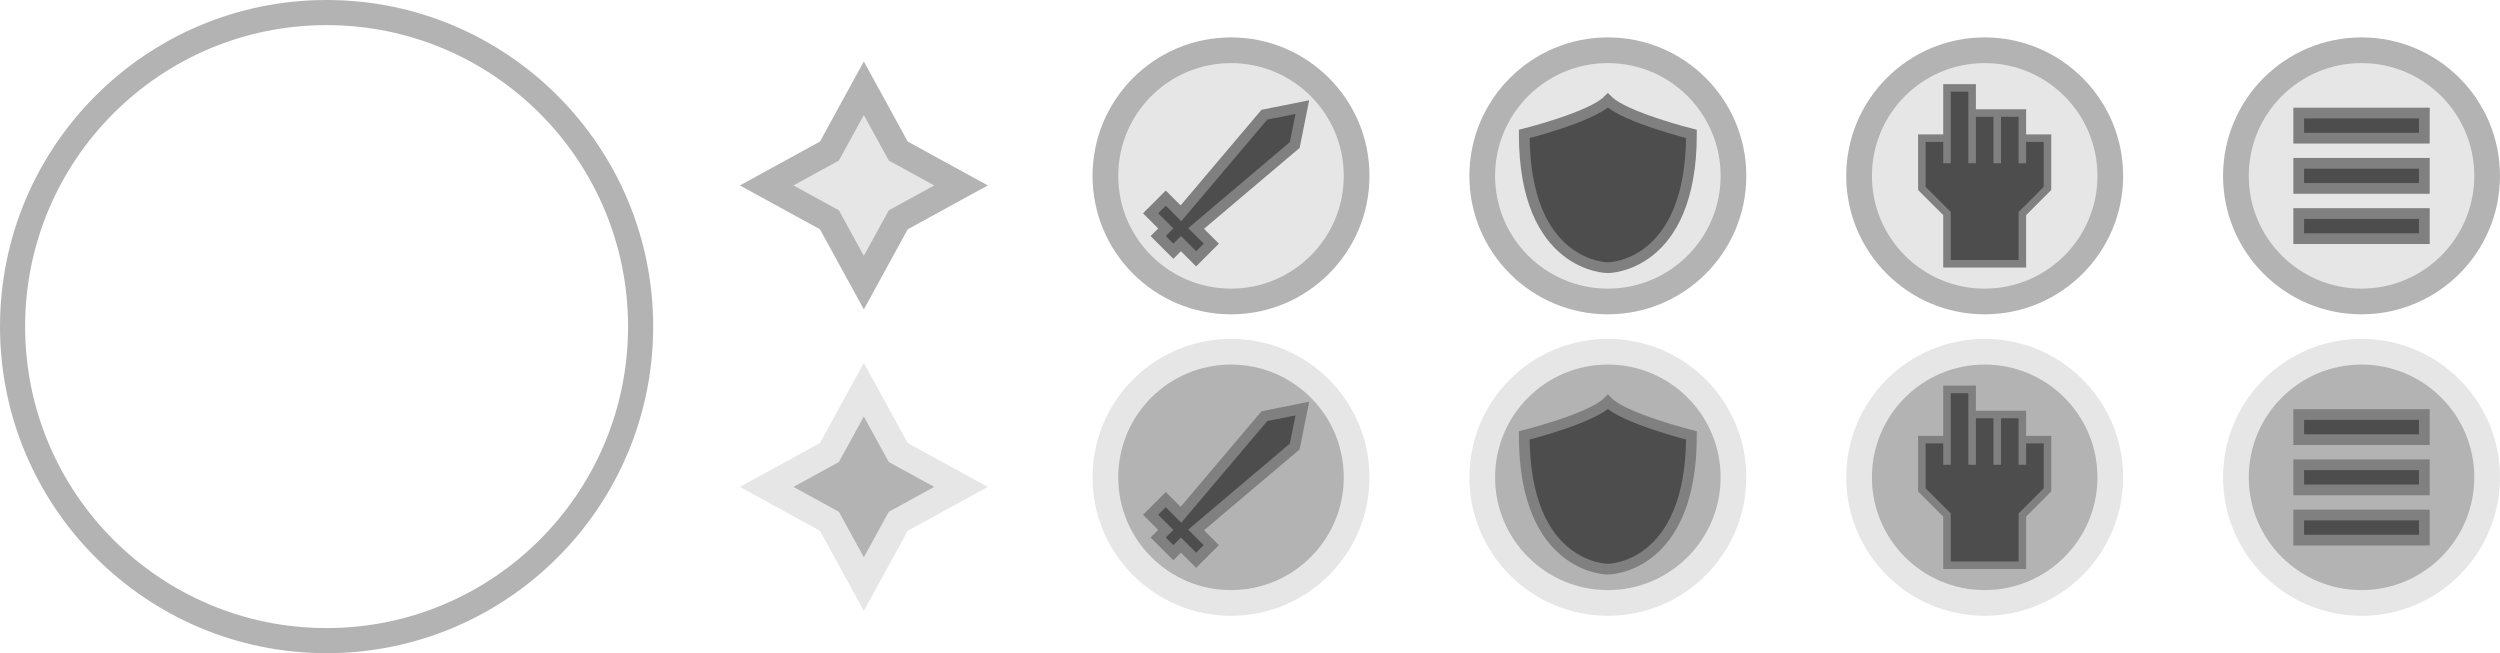<?xml version="1.0" encoding="UTF-8" standalone="no"?>
<!-- Created with Inkscape (http://www.inkscape.org/) -->

<svg
   width="99.512mm"
   height="26mm"
   viewBox="0 0 99.512 26"
   version="1.1"
   id="svg1"
   sodipodi:docname="touch.svg"
   inkscape:version="1.4.2 (ebf0e940d0, 2025-05-08)"
   xmlns:inkscape="http://www.inkscape.org/namespaces/inkscape"
   xmlns:sodipodi="http://sodipodi.sourceforge.net/DTD/sodipodi-0.dtd"
   xmlns="http://www.w3.org/2000/svg"
   xmlns:svg="http://www.w3.org/2000/svg">
  <sodipodi:namedview
     id="namedview1"
     pagecolor="#ffffff"
     bordercolor="#000000"
     borderopacity="0.25"
     inkscape:showpageshadow="2"
     inkscape:pageopacity="0.0"
     inkscape:pagecheckerboard="0"
     inkscape:deskcolor="#d1d1d1"
     inkscape:document-units="mm"
     showgrid="true"
     inkscape:zoom="2.0308885"
     inkscape:cx="196.71194"
     inkscape:cy="18.95722"
     inkscape:window-width="1920"
     inkscape:window-height="1008"
     inkscape:window-x="0"
     inkscape:window-y="0"
     inkscape:window-maximized="1"
     inkscape:current-layer="layer1">
    <inkscape:grid
       id="grid1"
       units="mm"
       originx="1.7763568e-15"
       originy="1.7763568e-15"
       spacingx="1"
       spacingy="1"
       empcolor="#0099e5"
       empopacity="0.302"
       color="#0099e5"
       opacity="0.149"
       empspacing="5"
       enabled="true"
       visible="true" />
  </sodipodi:namedview>
  <defs
     id="defs1" />
  <g
     inkscape:label="Слой 1"
     inkscape:groupmode="layer"
     id="layer1">
    <path
       sodipodi:type="star"
       style="font-variation-settings:normal;opacity:1;vector-effect:none;fill:#e6e6e6;fill-opacity:1;stroke:#b3b3b3;stroke-width:0.265;stroke-linecap:butt;stroke-linejoin:miter;stroke-miterlimit:4;stroke-dasharray:none;stroke-dashoffset:0;stroke-opacity:1;-inkscape-stroke:none;stop-color:#000000;stop-opacity:1"
       id="path1-6"
       inkscape:flatsided="false"
       sodipodi:sides="4"
       sodipodi:cx="59.000004"
       sodipodi:cy="48"
       sodipodi:r1="1"
       sodipodi:r2="0.5"
       sodipodi:arg1="0"
       sodipodi:arg2="0.78539816"
       inkscape:rounded="0"
       inkscape:randomized="0"
       d="M 60,48 59.354,48.354 59,49 58.646,48.354 58,48 58.646,47.646 59,47 l 0.354,0.646 z"
       inkscape:transform-center-x="-0.36932921"
       transform="matrix(3.868,0,0,3.868,-193.827,-178.283)" />
    <circle
       style="fill:none;stroke:#b3b3b3;stroke-width:1;stroke-dasharray:none"
       id="path1"
       cx="13"
       cy="13"
       r="12.5" />
    <g
       id="g1">
      <ellipse
         style="font-variation-settings:normal;opacity:1;vector-effect:none;fill:#e6e6e6;fill-opacity:1;stroke:#b3b3b3;stroke-width:1.023;stroke-linecap:butt;stroke-linejoin:miter;stroke-miterlimit:4;stroke-dasharray:none;stroke-dashoffset:0;stroke-opacity:1;-inkscape-stroke:none;stop-color:#000000;stop-opacity:1"
         id="path2"
         cx="49"
         cy="7"
         rx="5"
         ry="5" />
      <path
         style="font-variation-settings:normal;vector-effect:none;fill:#4d4d4d;fill-opacity:1;stroke:#808080;stroke-width:0.427;stroke-linecap:butt;stroke-linejoin:miter;stroke-miterlimit:4;stroke-dasharray:none;stroke-dashoffset:0;stroke-opacity:1;-inkscape-stroke:none;stop-color:#000000"
         d="m 51.839,4.262 -1.51,0.302 -3.322,3.926 -0.604,-0.604 -0.604,0.604 0.604,0.604 -0.302,0.302 0.604,0.604 0.302,-0.302 0.604,0.604 0.604,-0.604 -0.604,-0.604 3.926,-3.322 z"
         id="path17976" />
    </g>
    <g
       id="g2">
      <ellipse
         style="font-variation-settings:normal;vector-effect:none;fill:#e6e6e6;fill-opacity:1;stroke:#b3b3b3;stroke-width:1.023;stroke-linecap:butt;stroke-linejoin:miter;stroke-miterlimit:4;stroke-dasharray:none;stroke-dashoffset:0;stroke-opacity:1;-inkscape-stroke:none;stop-color:#000000"
         id="path2-2"
         cx="64"
         cy="7"
         rx="5"
         ry="5" />
      <path
         style="font-variation-settings:normal;opacity:1;vector-effect:none;fill:#4d4d4d;fill-opacity:1;stroke:#808080;stroke-width:0.427;stroke-linecap:butt;stroke-linejoin:miter;stroke-miterlimit:4;stroke-dasharray:none;stroke-dashoffset:0;stroke-opacity:1;-inkscape-stroke:none;stop-color:#000000;stop-opacity:1"
         d="m 60.672,5.331 c 0,5.325 3.328,5.325 3.328,5.325 0,0 3.328,10e-7 3.328,-5.325 0,0 -2.663,-0.666 -3.328,-1.331 -0.666,0.666 -3.328,1.331 -3.328,1.331 z"
         id="path6"
         sodipodi:nodetypes="ccscc" />
    </g>
    <g
       id="g3"
       transform="translate(15)">
      <ellipse
         style="font-variation-settings:normal;vector-effect:none;fill:#e6e6e6;fill-opacity:1;stroke:#b3b3b3;stroke-width:1.023;stroke-linecap:butt;stroke-linejoin:miter;stroke-miterlimit:4;stroke-dasharray:none;stroke-dashoffset:0;stroke-opacity:1;-inkscape-stroke:none;stop-color:#000000"
         id="path2-2-8"
         cx="79"
         cy="7"
         rx="5"
         ry="5" />
      <g
         id="g9"
         transform="translate(-1.5,-3)">
        <rect
           style="font-variation-settings:normal;opacity:1;vector-effect:none;fill:#4d4d4d;fill-opacity:1;stroke:#808080;stroke-width:0.427;stroke-linecap:butt;stroke-linejoin:miter;stroke-miterlimit:4;stroke-dasharray:none;stroke-dashoffset:0;stroke-opacity:1;-inkscape-stroke:none"
           id="rect6"
           width="5"
           height="1"
           x="78"
           y="7.5" />
        <rect
           style="font-variation-settings:normal;opacity:1;vector-effect:none;fill:#4d4d4d;fill-opacity:1;stroke:#808080;stroke-width:0.427;stroke-linecap:butt;stroke-linejoin:miter;stroke-miterlimit:4;stroke-dasharray:none;stroke-dashoffset:0;stroke-opacity:1;-inkscape-stroke:none"
           id="rect7"
           width="5"
           height="1"
           x="78"
           y="9.5" />
        <rect
           style="font-variation-settings:normal;opacity:1;vector-effect:none;fill:#4d4d4d;fill-opacity:1;stroke:#808080;stroke-width:0.427;stroke-linecap:butt;stroke-linejoin:miter;stroke-miterlimit:4;stroke-dasharray:none;stroke-dashoffset:0;stroke-opacity:1;-inkscape-stroke:none"
           id="rect8"
           width="5"
           height="1"
           x="78"
           y="11.5" />
      </g>
    </g>
    <path
       sodipodi:type="star"
       style="font-variation-settings:normal;opacity:1;vector-effect:none;fill:#b3b3b3;fill-opacity:1;stroke:#e6e6e6;stroke-width:0.265;stroke-linecap:butt;stroke-linejoin:miter;stroke-miterlimit:4;stroke-dasharray:none;stroke-dashoffset:0;stroke-opacity:1;-inkscape-stroke:none;stop-color:#000000;stop-opacity:1"
       id="path3"
       inkscape:flatsided="false"
       sodipodi:sides="4"
       sodipodi:cx="59.000004"
       sodipodi:cy="48"
       sodipodi:r1="1"
       sodipodi:r2="0.5"
       sodipodi:arg1="0"
       sodipodi:arg2="0.78539816"
       inkscape:rounded="0"
       inkscape:randomized="0"
       d="M 60,48 59.354,48.354 59,49 58.646,48.354 58,48 58.646,47.646 59,47 l 0.354,0.646 z"
       inkscape:transform-center-x="-0.36932921"
       transform="matrix(3.868,0,0,3.868,-193.827,-166.283)" />
    <g
       id="g4"
       transform="translate(8.7960495e-8,12)">
      <ellipse
         style="font-variation-settings:normal;opacity:1;vector-effect:none;fill:#b3b3b3;fill-opacity:1;stroke:#e6e6e6;stroke-width:1.023;stroke-linecap:butt;stroke-linejoin:miter;stroke-miterlimit:4;stroke-dasharray:none;stroke-dashoffset:0;stroke-opacity:1;-inkscape-stroke:none;stop-color:#000000;stop-opacity:1"
         id="ellipse3"
         cx="49"
         cy="7"
         rx="5"
         ry="5" />
      <path
         style="font-variation-settings:normal;vector-effect:none;fill:#4d4d4d;fill-opacity:1;stroke:#808080;stroke-width:0.427;stroke-linecap:butt;stroke-linejoin:miter;stroke-miterlimit:4;stroke-dasharray:none;stroke-dashoffset:0;stroke-opacity:1;-inkscape-stroke:none;stop-color:#000000"
         d="m 51.839,4.262 -1.51,0.302 -3.322,3.926 -0.604,-0.604 -0.604,0.604 0.604,0.604 -0.302,0.302 0.604,0.604 0.302,-0.302 0.604,0.604 0.604,-0.604 -0.604,-0.604 3.926,-3.322 z"
         id="path4" />
    </g>
    <g
       id="g5"
       transform="translate(8.7960495e-8,12)">
      <ellipse
         style="font-variation-settings:normal;opacity:1;vector-effect:none;fill:#b3b3b3;fill-opacity:1;stroke:#e6e6e6;stroke-width:1.023;stroke-linecap:butt;stroke-linejoin:miter;stroke-miterlimit:4;stroke-dasharray:none;stroke-dashoffset:0;stroke-opacity:1;-inkscape-stroke:none;stop-color:#000000;stop-opacity:1"
         id="ellipse4"
         cx="64"
         cy="7"
         rx="5"
         ry="5" />
      <path
         style="font-variation-settings:normal;opacity:1;fill:#4d4d4d;fill-opacity:1;stroke:#808080;stroke-width:0.427;stroke-linecap:butt;stroke-linejoin:miter;stroke-miterlimit:4;stroke-dasharray:none;stroke-dashoffset:0;stroke-opacity:1;stop-color:#000000;stop-opacity:1"
         d="m 60.672,5.331 c 0,5.325 3.328,5.325 3.328,5.325 0,0 3.328,10e-7 3.328,-5.325 0,0 -2.663,-0.666 -3.328,-1.331 -0.666,0.666 -3.328,1.331 -3.328,1.331 z"
         id="path5"
         sodipodi:nodetypes="ccscc" />
    </g>
    <g
       id="g11"
       transform="translate(15,12)">
      <ellipse
         style="font-variation-settings:normal;opacity:1;vector-effect:none;fill:#b3b3b3;fill-opacity:1;stroke:#e6e6e6;stroke-width:1.023;stroke-linecap:butt;stroke-linejoin:miter;stroke-miterlimit:4;stroke-dasharray:none;stroke-dashoffset:0;stroke-opacity:1;-inkscape-stroke:none;stop-color:#000000;stop-opacity:1"
         id="ellipse5"
         cx="79"
         cy="7"
         rx="5"
         ry="5" />
      <g
         id="g10"
         transform="translate(-1.5,-3)">
        <rect
           style="font-variation-settings:normal;opacity:1;vector-effect:none;fill:#4d4d4d;fill-opacity:1;stroke:#808080;stroke-width:0.427;stroke-linecap:butt;stroke-linejoin:miter;stroke-miterlimit:4;stroke-dasharray:none;stroke-dashoffset:0;stroke-opacity:1;-inkscape-stroke:none"
           id="rect5"
           width="5"
           height="1"
           x="78"
           y="7.5" />
        <rect
           style="font-variation-settings:normal;opacity:1;vector-effect:none;fill:#4d4d4d;fill-opacity:1;stroke:#808080;stroke-width:0.427;stroke-linecap:butt;stroke-linejoin:miter;stroke-miterlimit:4;stroke-dasharray:none;stroke-dashoffset:0;stroke-opacity:1;-inkscape-stroke:none"
           id="rect9"
           width="5"
           height="1"
           x="78"
           y="9.5" />
        <rect
           style="font-variation-settings:normal;opacity:1;vector-effect:none;fill:#4d4d4d;fill-opacity:1;stroke:#808080;stroke-width:0.427;stroke-linecap:butt;stroke-linejoin:miter;stroke-miterlimit:4;stroke-dasharray:none;stroke-dashoffset:0;stroke-opacity:1;-inkscape-stroke:none"
           id="rect10"
           width="5"
           height="1"
           x="78"
           y="11.5" />
      </g>
    </g>
    <g
       id="g8">
      <ellipse
         style="font-variation-settings:normal;vector-effect:none;fill:#e6e6e6;fill-opacity:1;stroke:#b3b3b3;stroke-width:1.023;stroke-linecap:butt;stroke-linejoin:miter;stroke-miterlimit:4;stroke-dasharray:none;stroke-dashoffset:0;stroke-opacity:1;-inkscape-stroke:none;stop-color:#000000"
         id="path2-5"
         cx="79"
         cy="7"
         rx="5"
         ry="5" />
      <path
         style="fill:#4d4d4d;fill-opacity:1;stroke:#808080;stroke-width:0.3;stroke-dasharray:none;stroke-opacity:1"
         d="M 77.5,10.5 V 8.5 l -1,-1 v -2 h 1 V 6.5 l 10e-7,-3 h 1 l -10e-7,3 v -2 h 1 v 2 -2 h 1 v 2 -1 H 81.5 V 6.5 7.5 L 80.5,8.5 v 2 z"
         id="path8"
         sodipodi:nodetypes="cccccccccccccccccccccc" />
    </g>
    <g
       id="g12"
       transform="translate(0,12)">
      <g
         id="g13">
        <ellipse
           style="font-variation-settings:normal;vector-effect:none;fill:#b3b3b3;fill-opacity:1;stroke:#e6e6e6;stroke-width:1.023;stroke-linecap:butt;stroke-linejoin:miter;stroke-miterlimit:4;stroke-dasharray:none;stroke-dashoffset:0;stroke-opacity:1;-inkscape-stroke:none;stop-color:#000000"
           id="ellipse8"
           cx="79"
           cy="7"
           rx="5"
           ry="5" />
        <path
           style="fill:#4d4d4d;fill-opacity:1;stroke:#808080;stroke-width:0.3;stroke-dasharray:none;stroke-opacity:1"
           d="M 77.5,10.5 V 8.5 l -1,-1 v -2 h 1 V 6.5 l 10e-7,-3 h 1 l -10e-7,3 v -2 h 1 v 2 -2 h 1 v 2 -1 H 81.5 V 6.5 7.5 L 80.5,8.5 v 2 z"
           id="path9"
           sodipodi:nodetypes="cccccccccccccccccccccc" />
      </g>
    </g>
  </g>
</svg>
